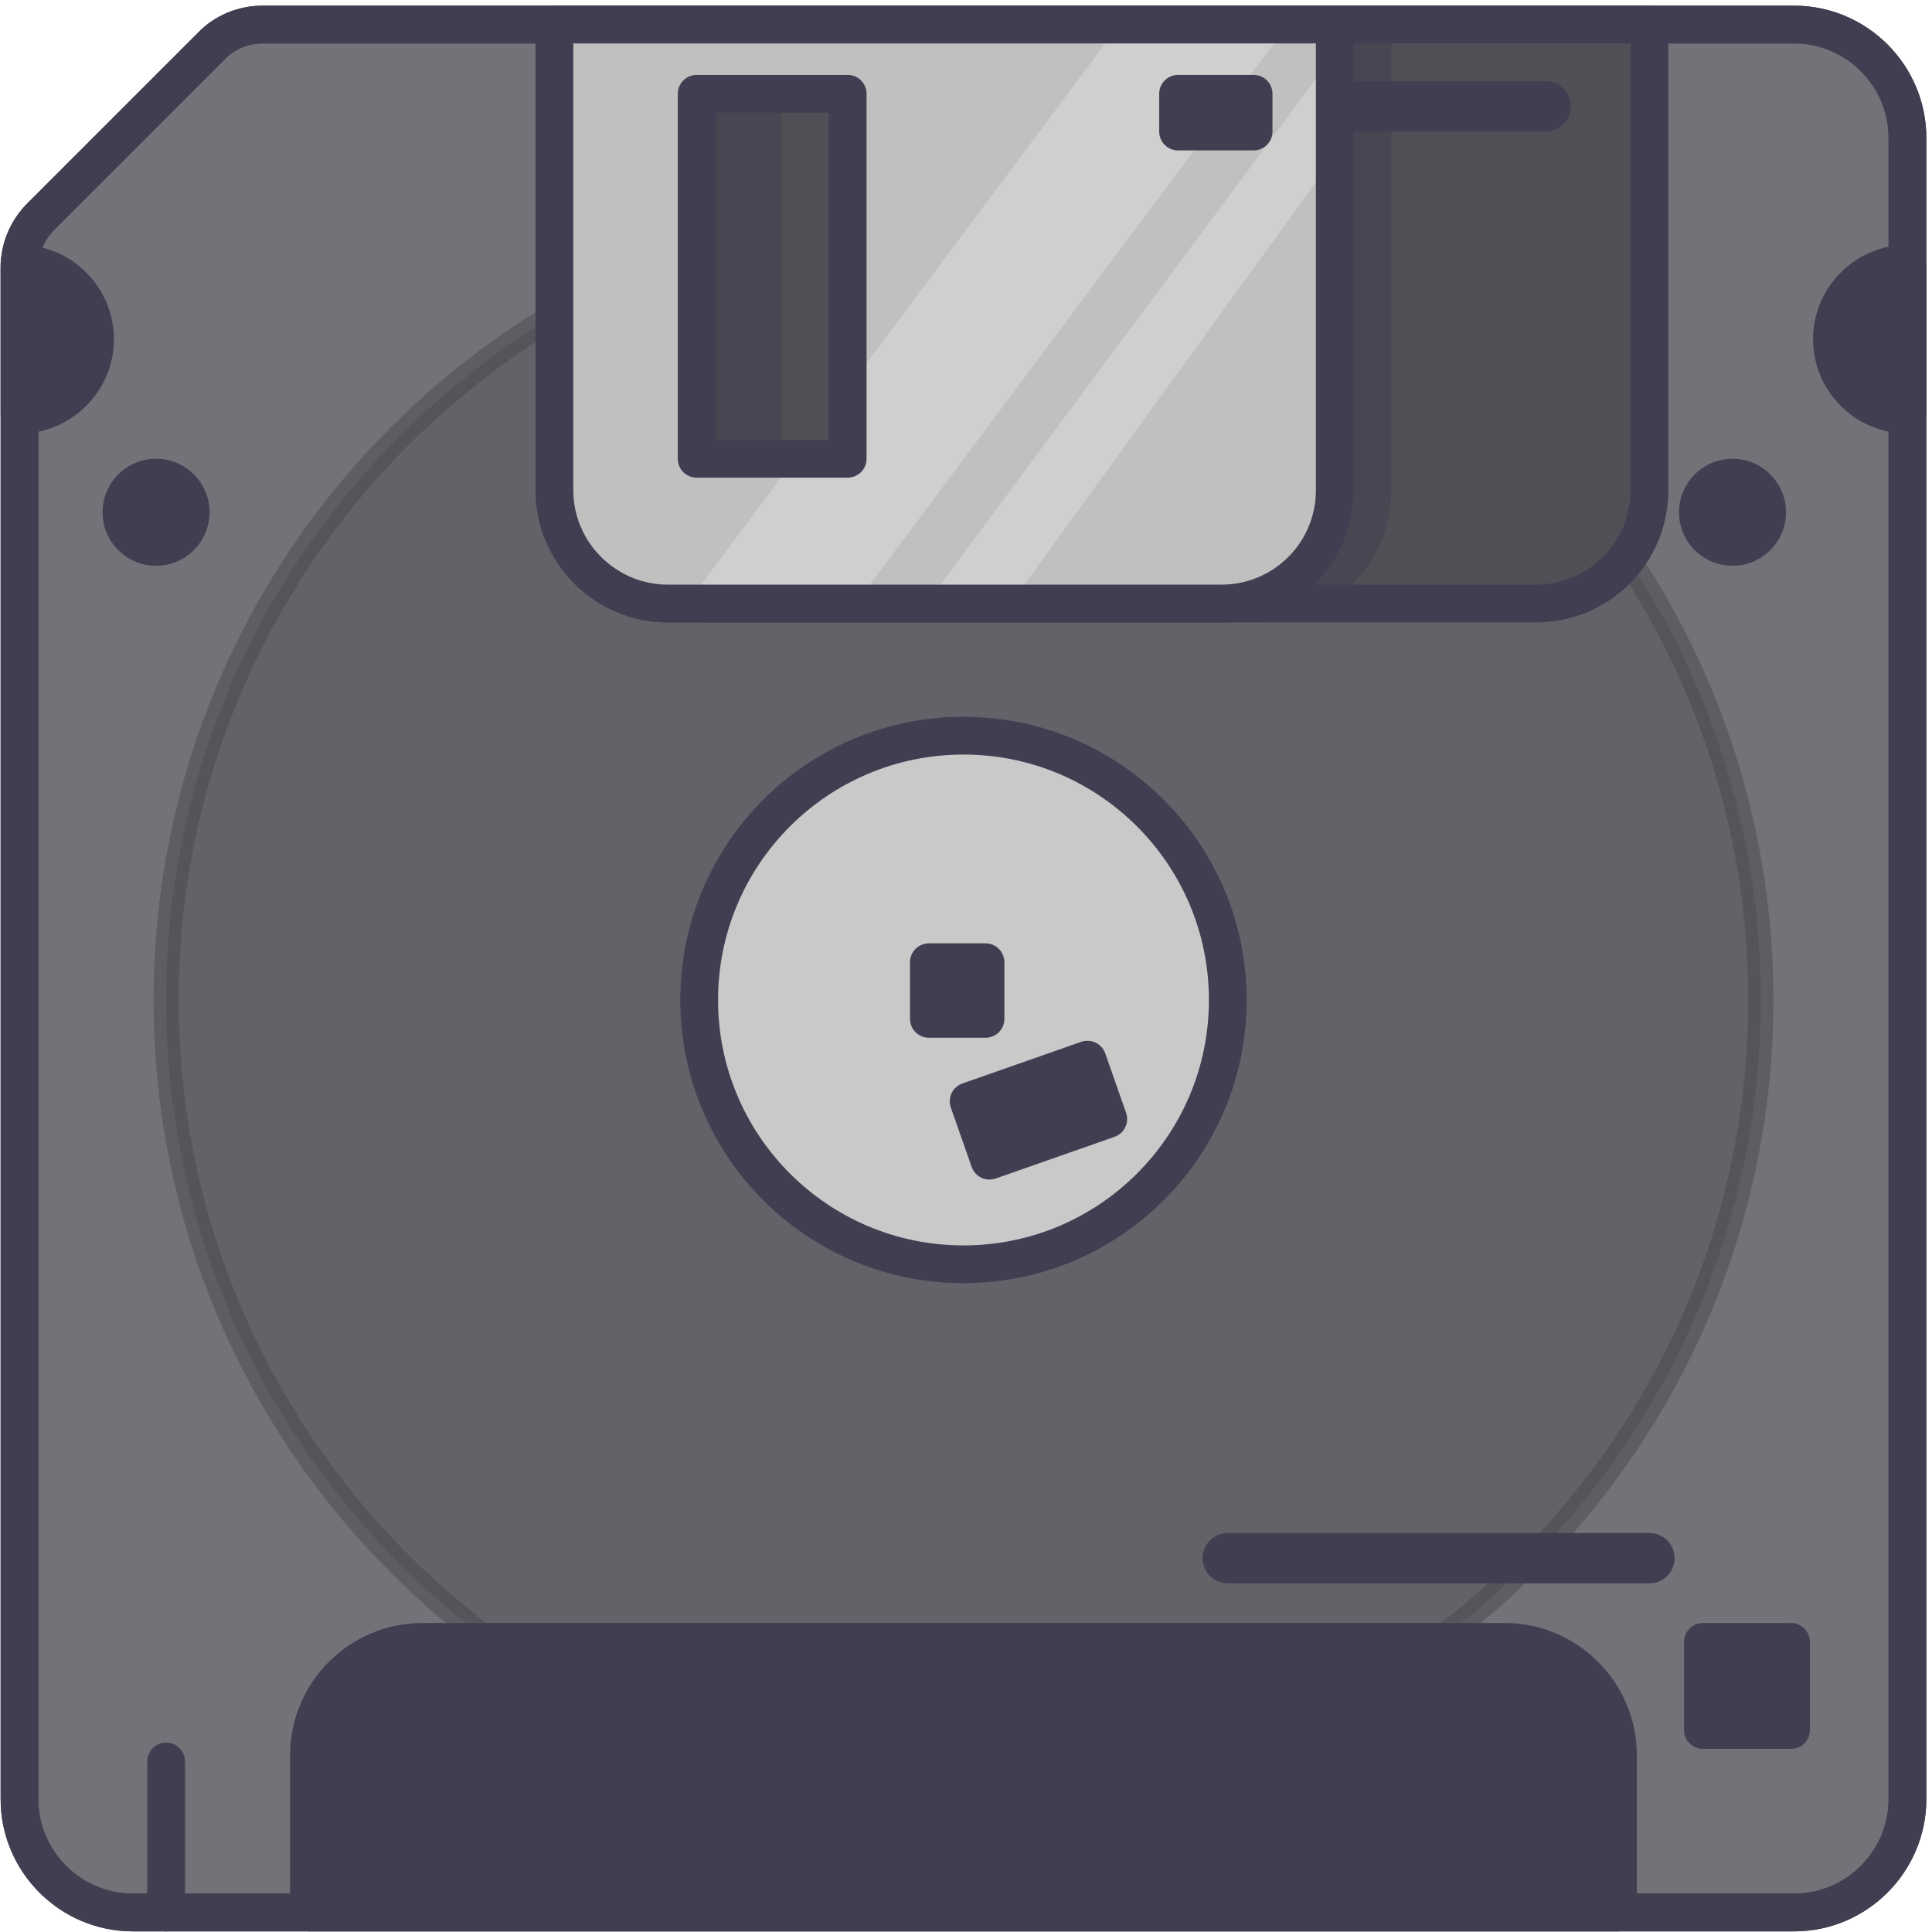 <svg width="307" height="307" viewBox="0 0 307 307" fill="none" xmlns="http://www.w3.org/2000/svg">
<g id="disk">
<path id="XMLID 9" d="M285.1 3.9H41.7C38.7 3.9 35.7 5.1 33.6 7.3L6.5 34.4C4.3 36.6 3.1 39.5 3.1 42.5V285.9C3.1 295.8 11.2 303.9 21.1 303.9H285.1C295 303.9 303.1 295.8 303.1 285.9V21.9C303.1 12 295 3.9 285.1 3.9Z" fill="#747178"/>
<path id="XMLID 24" opacity="0.43" d="M153.1 285.6C223.075 285.6 279.8 228.875 279.8 158.9C279.8 88.926 223.075 32.2 153.1 32.2C83.126 32.2 26.4 88.926 26.4 158.9C26.4 228.875 83.126 285.6 153.1 285.6Z" fill="#514E55" stroke="#464349" stroke-width="4" stroke-miterlimit="10"/>
<path id="XMLID 16" d="M285.1 3.9H41.7C38.7 3.9 35.7 5.1 33.6 7.3L6.5 34.4C4.3 36.6 3.1 39.5 3.1 42.5V285.9C3.1 295.8 11.2 303.9 21.1 303.9H285.1C295 303.9 303.1 295.8 303.1 285.9V21.9C303.1 12 295 3.9 285.1 3.9Z" stroke="#413E51" stroke-width="6" stroke-miterlimit="10" stroke-linecap="round" stroke-linejoin="round"/>
<path id="XMLID 2" d="M285.1 3.9H41.7C38.7 3.9 35.7 5.1 33.6 7.3L6.5 34.4C4.3 36.6 3.1 39.5 3.1 42.5V285.9C3.1 295.8 11.2 303.9 21.1 303.9H285.1C295 303.9 303.1 295.8 303.1 285.9V21.9C303.1 12 295 3.9 285.1 3.9Z" stroke="#413E51" stroke-width="6" stroke-miterlimit="10" stroke-linecap="round" stroke-linejoin="round"/>
<path id="XMLID 15" d="M153.1 200.9C176.296 200.9 195.1 182.096 195.1 158.9C195.1 135.704 176.296 116.9 153.1 116.9C129.904 116.9 111.1 135.704 111.1 158.9C111.1 182.096 129.904 200.9 153.1 200.9Z" fill="#C9C9C9"/>
<path id="XMLID 17" d="M153.1 200.9C176.296 200.9 195.1 182.096 195.1 158.9C195.1 135.704 176.296 116.9 153.1 116.9C129.904 116.9 111.1 135.704 111.1 158.9C111.1 182.096 129.904 200.9 153.1 200.9Z" stroke="#413E51" stroke-width="6" stroke-miterlimit="10" stroke-linecap="round" stroke-linejoin="round"/>
<path id="XMLID 21" d="M257.1 303.9H49.1V278.9C49.1 269 57.2 260.9 67.1 260.9H239.1C249 260.9 257.1 269 257.1 278.9V303.9Z" fill="#413E51"/>
<path id="XMLID 18" d="M257.1 303.9H49.1V278.9C49.1 269 57.2 260.9 67.1 260.9H239.1C249 260.9 257.1 269 257.1 278.9V303.9Z" stroke="#413E51" stroke-width="6" stroke-miterlimit="10" stroke-linecap="round" stroke-linejoin="round"/>
<path id="XMLID 28" d="M284.6 260.9H270.6V274.9H284.6V260.9Z" fill="#413E51"/>
<path id="XMLID 22" d="M284.6 260.9H270.6V274.9H284.6V260.9Z" stroke="#413E51" stroke-width="6" stroke-miterlimit="10" stroke-linecap="round" stroke-linejoin="round"/>
<path id="XMLID 32" d="M195.1 247.6H262.1" stroke="#413E51" stroke-width="8" stroke-miterlimit="10" stroke-linecap="round" stroke-linejoin="round"/>
<path id="XMLID 33" d="M156.6 152.9H147.6V161.9H156.6V152.9Z" fill="#413E51"/>
<path id="XMLID 31" d="M156.6 152.9H147.6V161.9H156.6V152.9Z" stroke="#413E51" stroke-width="6" stroke-miterlimit="10" stroke-linecap="round" stroke-linejoin="round"/>
<path id="XMLID 38" d="M172.796 168.381L153.922 174.999L157.231 184.436L176.105 177.818L172.796 168.381Z" fill="#413E51"/>
<path id="XMLID 35" d="M172.796 168.381L153.922 174.999L157.231 184.436L176.105 177.818L172.796 168.381Z" stroke="#413E51" stroke-width="6" stroke-miterlimit="10" stroke-linecap="round" stroke-linejoin="round"/>
<path id="XMLID 44" d="M303.1 65.9C296.5 65.9 291.1 60.5 291.1 53.9C291.1 47.3 296.5 41.9 303.1 41.9V65.9Z" fill="#413E51"/>
<path id="XMLID 42" d="M303.1 65.9C296.5 65.9 291.1 60.5 291.1 53.9C291.1 47.3 296.5 41.9 303.1 41.9V65.9Z" stroke="#413E51" stroke-width="6" stroke-miterlimit="10" stroke-linecap="round" stroke-linejoin="round"/>
<path id="XMLID 49" d="M3.1 65.9C9.7 65.9 15.1 60.5 15.1 53.9C15.1 47.3 9.7 41.9 3.1 41.9V65.9Z" fill="#413E51"/>
<path id="XMLID 48" d="M3.1 65.9C9.7 65.9 15.1 60.5 15.1 53.9C15.1 47.3 9.7 41.9 3.1 41.9V65.9Z" stroke="#413E51" stroke-width="6" stroke-miterlimit="10" stroke-linecap="round" stroke-linejoin="round"/>
<g id="XMLID 39">
<path id="XMLID 37" d="M24.8 89.9C29.494 89.9 33.3 86.094 33.3 81.4C33.3 76.706 29.494 72.9 24.8 72.9C20.105 72.9 16.3 76.706 16.3 81.4C16.3 86.094 20.105 89.9 24.8 89.9Z" fill="#413E51"/>
<path id="XMLID 46" d="M275.3 89.9C279.994 89.9 283.8 86.094 283.8 81.4C283.8 76.706 279.994 72.9 275.3 72.9C270.605 72.9 266.8 76.706 266.8 81.4C266.8 86.094 270.605 89.9 275.3 89.9Z" fill="#413E51"/>
</g>
<path id="XMLID 23" d="M244.1 95.9H106.1C96.2 95.9 88.1 87.8 88.1 77.9V3.9H262.1V77.9C262.1 87.9 254 95.9 244.1 95.9Z" fill="#514E55"/>
<path id="XMLID 34" opacity="0.48" d="M200.1 95.9H112.1C102.2 95.9 94.1 87.8 94.1 77.9V3.9H218.1V77.9C218.1 87.9 210 95.9 200.1 95.9Z" stroke="#413E51" stroke-width="6" stroke-miterlimit="10" stroke-linecap="round" stroke-linejoin="round"/>
<path id="XMLID 14" d="M244.1 95.9H106.1C96.2 95.9 88.1 87.8 88.1 77.9V3.9H262.1V77.9C262.1 87.9 254 95.9 244.1 95.9Z" stroke="#413E51" stroke-width="6" stroke-miterlimit="10" stroke-linecap="round" stroke-linejoin="round"/>
<path id="XMLID 30" d="M212.1 16.9H245.6" stroke="#413E51" stroke-width="8" stroke-miterlimit="10" stroke-linecap="round" stroke-linejoin="round"/>
<path id="XMLID 20" d="M194.1 95.9H106.1C96.2 95.9 88.1 87.8 88.1 77.9V3.9H212.1V77.9C212.1 87.9 204 95.9 194.1 95.9Z" fill="#BFC1C0"/>
<path id="XMLID 51" opacity="0.52" d="M160.6 95.9L212.1 24.8V8.5L147.2 95.9H160.6Z" fill="#DDDDDD"/>
<path id="XMLID 50" opacity="0.52" d="M109.4 95.6C110.6 95.8 104.8 96 106.1 96H135.9L204.6 4H177.8L109.4 95.6Z" fill="#DDDDDD"/>
<path id="XMLID 19" d="M194.1 95.9H106.1C96.2 95.9 88.1 87.8 88.1 77.9V3.9H212.1V77.9C212.1 87.9 204 95.9 194.1 95.9Z" stroke="#413E51" stroke-width="6" stroke-miterlimit="10" stroke-linecap="round" stroke-linejoin="round"/>
<path id="XMLID 26" d="M134.7 14.9H110.7V72.9H134.7V14.9Z" fill="#514E55"/>
<path id="XMLID 1" opacity="0.48" d="M124.1 14.9H110.7V72.9H124.1V14.9Z" fill="#413E51"/>
<path id="XMLID 25" d="M134.7 14.9H110.7V72.9H134.7V14.9Z" stroke="#413E51" stroke-width="6" stroke-miterlimit="10" stroke-linecap="round" stroke-linejoin="round"/>
<path id="XMLID 27" d="M199.2 14.9H187.2V20.9H199.2V14.9Z" stroke="#413E51" stroke-width="6" stroke-miterlimit="10" stroke-linecap="round" stroke-linejoin="round"/>
<path id="XMLID 5" d="M26.4 303.9V279.9" stroke="#413E51" stroke-width="6" stroke-miterlimit="10" stroke-linecap="round" stroke-linejoin="round"/>
</g>
</svg>

